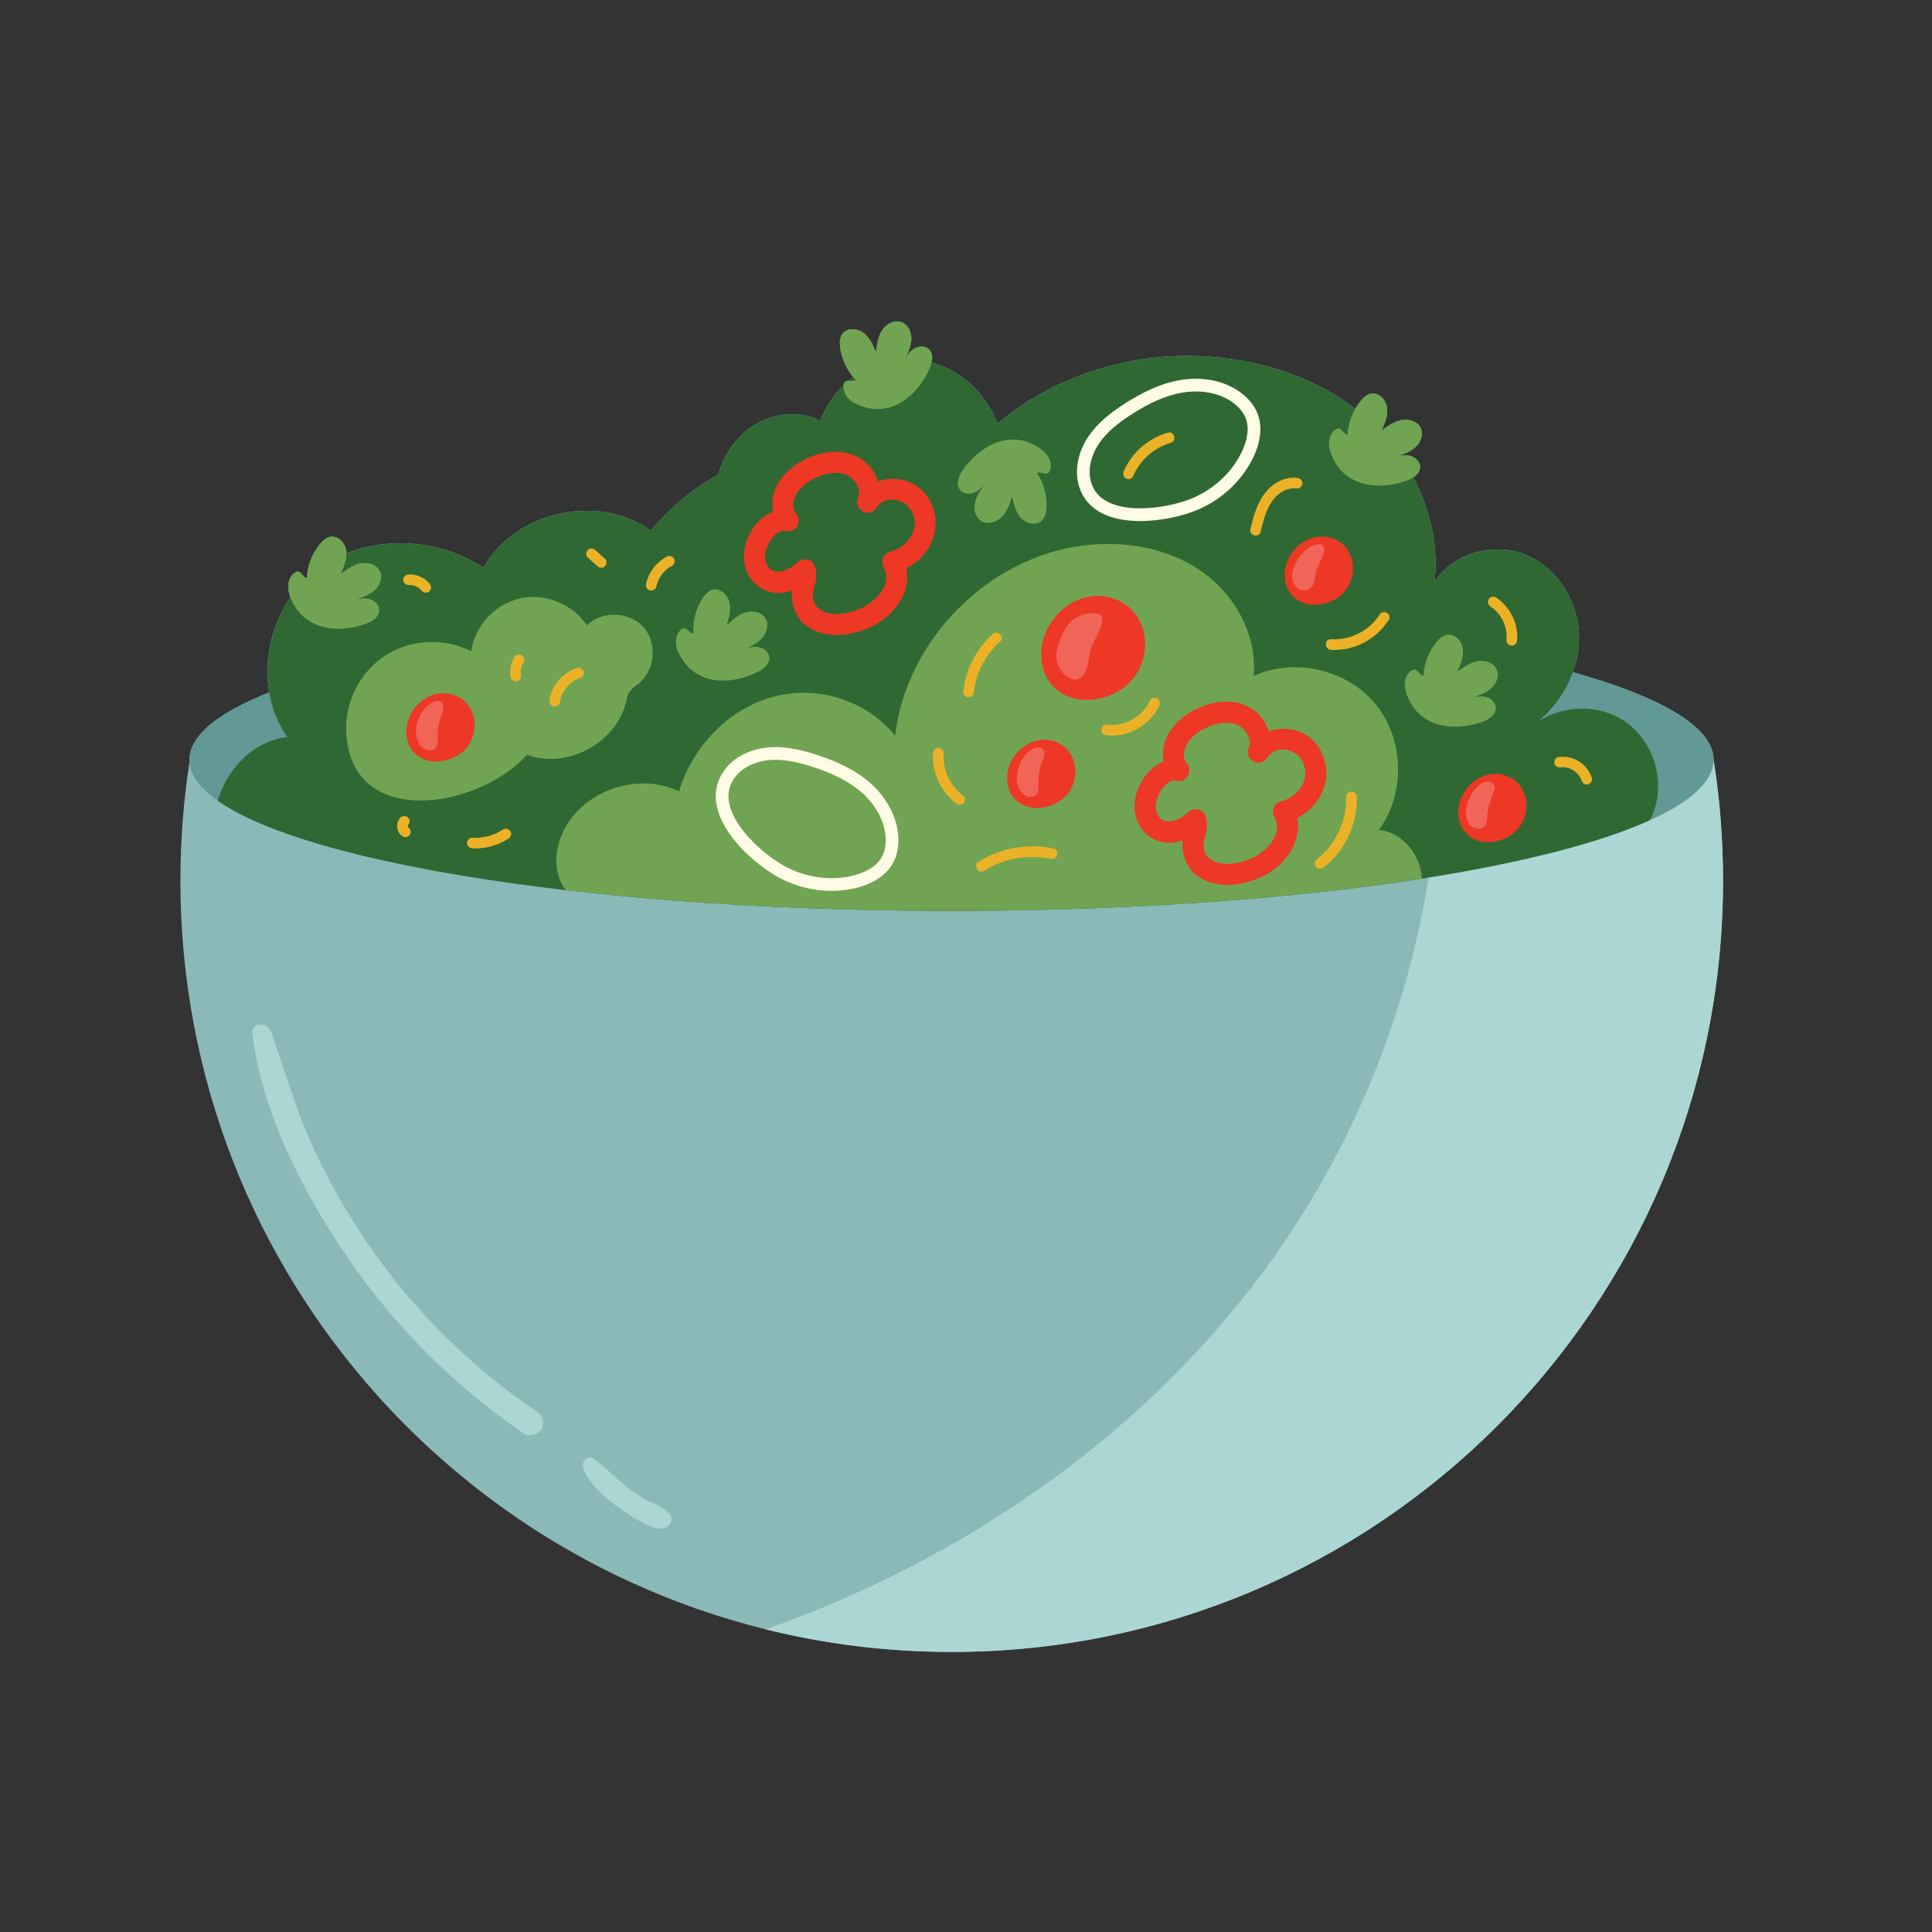 <?xml version="1.0" encoding="utf-8"?>
<!-- Generator: Adobe Illustrator 27.5.0, SVG Export Plug-In . SVG Version: 6.00 Build 0)  -->
<svg version="1.1" id="Capa_1" xmlns="http://www.w3.org/2000/svg" xmlns:xlink="http://www.w3.org/1999/xlink" x="0px" y="0px"
	 viewBox="0 0 2122 2122" style="enable-background:new 0 0 2122 2122;" xml:space="preserve">
<rect x="0" y="0" width="2122" height="2122" fill="#333333" stroke="none"/>
<path style="fill:#8BB9B8;" d="M1882.152,834.522v-0.044c0-3.683-0.606-7.337-1.817-10.972c-0.588-1.788-1.366-3.567-2.237-5.339
	c-0.244-0.496-0.522-0.989-0.788-1.484c-0.725-1.349-1.53-2.693-2.417-4.032c-0.311-0.469-0.608-0.94-0.939-1.409
	c-2.492-3.53-5.545-7.024-9.14-10.479c-0.443-0.425-0.913-0.848-1.372-1.272c-1.484-1.371-3.05-2.735-4.704-4.094
	c-0.487-0.4-0.959-0.801-1.461-1.199c-4.32-3.436-9.179-6.829-14.559-10.177c-0.606-0.378-1.238-0.753-1.858-1.129
	c-2.219-1.347-4.522-2.686-6.909-4.017c-0.65-0.363-1.288-0.727-1.951-1.088c-6.03-3.291-12.572-6.533-19.604-9.723
	c-0.822-0.373-1.667-0.743-2.503-1.114c-2.822-1.255-5.722-2.502-8.697-3.741c-0.897-0.373-1.78-0.747-2.69-1.12
	c-7.544-3.082-15.553-6.109-24.013-9.081c-1.225-0.431-2.479-0.857-3.723-1.286c-3.114-1.072-6.289-2.136-9.52-3.191
	c-1.378-0.451-2.745-0.904-4.144-1.351c-4.107-1.316-8.292-2.619-12.577-3.91c-1.055-0.317-2.134-0.631-3.199-0.947
	c-3.806-1.129-7.68-2.248-11.62-3.357c-0.757-0.213-1.472-0.433-2.235-0.646c4.353-11.946,6.777-24.57,6.799-37.379
	c0.117-38.211-22.682-76.521-57.917-91.288c-35.257-14.763-80.83-2.397-100.904,30.114c4.661-39.773-4.498-79.958-23.241-115.427
	c4.143-2.714,7.371-6.416,7.458-11.204c0.097-5.364-4.163-10.105-9.201-11.951c-4.063-1.485-8.489-1.385-12.787-0.634
	c-0.086-0.124-0.175-0.245-0.261-0.368c6.201-2.163,12.37-4.634,17.217-9.01c5.578-5.033,8.984-13.271,6.168-20.238
	c-3.152-7.8-12.958-11.118-21.235-9.608c-8.277,1.506-15.366,6.641-22.136,11.635c3.51-7.971,7.099-16.448,6-25.087
	c-1.101-8.643-8.87-17.067-17.442-15.512c-4.599,0.833-8.295,4.229-11.301,7.81c-2.341,2.792-4.407,5.804-6.218,8.964
	c-52.113-39.837-119.076-58.178-184.812-58.197c-74.846-0.048-151.788,26.383-207.934,74.426c-0.006,0.005-0.011,0.011-0.017,0.016
	c-8.992-22.055-24.008-41.796-44.032-54.594c-8.795-5.621-18.486-9.745-28.574-12.392c1.265-5.377,1.085-10.966-2.706-14.673
	c-3.837-3.746-10.209-3.897-15.006-1.5c-4.799,2.402-8.246,6.86-10.894,11.522c3.123-6.836,6.305-13.91,6.468-21.422
	c0.163-7.513-3.496-15.64-10.497-18.373c-7.839-3.055-16.977,1.802-21.559,8.862c-4.582,7.055-5.708,15.737-6.716,24.088
	c-3.396-8.024-7.099-16.448-14.141-21.574c-7.043-5.13-18.502-5.252-23.25,2.051c-2.548,3.917-2.614,8.935-2.068,13.579
	c1.433,12.226,6.639,23.952,14.637,33.301c-1.753,1.282-3.459,2.624-5.129,4.013c-1.638,0.002-3.159,0.245-4.266,1.385
	c-0.882,0.906-1.245,2.197-1.41,3.454c-0.011,0.083-0.004,0.166-0.014,0.25c-11.329,10.918-20.227,24.36-25.474,39.2
	c-27.228-14.704-63.189-6.957-85.717,14.256c-12.804,12.057-21.554,27.669-26.562,44.577c-0.002,0.001-0.004,0.001-0.006,0.003
	c-28.107,15.532-53.281,36.886-73.939,61.525c-57.379-41.778-149.53-21.33-183.856,40.779
	c-43.715-29.117-102.272-35.105-150.506-15.899c-0.019-0.887-0.053-1.774-0.167-2.664c-1.099-8.638-8.87-17.062-17.44-15.508
	c-4.601,0.833-8.297,4.229-11.301,7.81c-8.767,10.451-13.958,23.844-14.524,37.476c-4.2-0.497-5.81-7.055-10.036-7.118
	c-1.267-0.015-2.458,0.604-3.486,1.349c-4.704,3.391-6.987,9.432-6.974,15.23c0.009,4.036,1.024,7.971,2.466,11.759
	c-20.68,30.122-29.365,68.701-23.307,104.32c-2.885,1.146-5.689,2.301-8.442,3.462c-0.097,0.042-0.192,0.082-0.289,0.123
	c-2.575,1.087-5.086,2.182-7.545,3.281c-0.244,0.109-0.489,0.218-0.732,0.327c-7.639,3.437-14.701,6.936-21.174,10.49
	c-0.449,0.247-0.886,0.495-1.33,0.742c-1.619,0.903-3.199,1.81-4.742,2.72c-0.53,0.313-1.06,0.625-1.581,0.939
	c-1.514,0.911-2.983,1.827-4.419,2.745c-0.407,0.26-0.829,0.519-1.229,0.78c-1.802,1.173-3.547,2.349-5.22,3.533
	c-0.202,0.143-0.387,0.286-0.586,0.43c-1.422,1.016-2.796,2.037-4.123,3.061c-0.513,0.396-1.002,0.794-1.501,1.191
	c-0.99,0.788-1.955,1.579-2.888,2.373c-0.515,0.438-1.025,0.876-1.522,1.316c-0.906,0.8-1.774,1.603-2.621,2.407
	c-0.423,0.401-0.86,0.801-1.268,1.203c-1.188,1.171-2.329,2.346-3.392,3.527c-0.19,0.211-0.353,0.423-0.539,0.634
	c-0.875,0.993-1.712,1.991-2.497,2.99c-0.344,0.438-0.66,0.878-0.987,1.317c-0.59,0.793-1.158,1.589-1.692,2.385
	c-0.31,0.463-0.612,0.927-0.903,1.392c-0.514,0.821-0.991,1.645-1.444,2.47c-0.227,0.412-0.468,0.824-0.679,1.237
	c-0.628,1.228-1.208,2.459-1.7,3.695c-1.747,4.38-2.631,8.78-2.631,13.252c0,0.765,0.022,1.535,0.093,2.304
	c-6.59,42.499-9.99,86.046-9.99,130.411c0,217.389,81.856,415.639,216.435,565.612c77.082,85.861,171.42,155.907,277.588,204.652
	c47.437,21.793,97.228,39.333,148.901,52.117c65.415,16.205,133.812,24.799,204.233,24.799
	c467.897,0,847.183-379.283,847.183-847.18C1892.491,922.059,1888.951,877.747,1882.152,834.522z"/>
<path style="fill:#629895;" d="M1880.335,823.506c-0.588-1.788-1.366-3.567-2.237-5.339c-0.244-0.496-0.522-0.989-0.788-1.484
	c-0.725-1.349-1.53-2.693-2.417-4.032c-0.311-0.469-0.608-0.94-0.939-1.409c-2.492-3.53-5.545-7.024-9.14-10.479
	c-0.443-0.425-0.913-0.848-1.372-1.272c-1.484-1.371-3.05-2.735-4.704-4.094c-0.487-0.4-0.959-0.801-1.461-1.199
	c-4.32-3.436-9.179-6.829-14.559-10.177c-0.606-0.378-1.238-0.753-1.858-1.129c-2.219-1.347-4.522-2.686-6.909-4.017
	c-0.65-0.363-1.288-0.727-1.951-1.088c-6.03-3.291-12.572-6.533-19.604-9.723c-0.822-0.373-1.667-0.743-2.503-1.114
	c-2.822-1.255-5.722-2.502-8.697-3.741c-0.897-0.373-1.78-0.747-2.69-1.12c-7.544-3.082-15.553-6.109-24.013-9.081
	c-1.225-0.431-2.479-0.857-3.723-1.286c-3.114-1.072-6.289-2.136-9.52-3.191c-1.378-0.451-2.745-0.904-4.144-1.351
	c-4.107-1.316-8.292-2.619-12.577-3.91c-1.055-0.317-2.134-0.631-3.199-0.947c-3.806-1.129-7.68-2.248-11.62-3.357
	c-0.757-0.213-1.472-0.433-2.235-0.646c4.353-11.946,6.777-24.57,6.799-37.379c0.117-38.211-22.682-76.521-57.917-91.288
	c-35.257-14.763-80.83-2.397-100.904,30.114c4.661-39.773-4.498-79.958-23.241-115.427c4.143-2.714,7.371-6.416,7.458-11.204
	c0.097-5.364-4.163-10.105-9.201-11.951c-4.063-1.485-8.489-1.385-12.787-0.634c-0.086-0.124-0.175-0.245-0.261-0.368
	c6.201-2.163,12.37-4.634,17.217-9.01c5.578-5.033,8.984-13.271,6.168-20.238c-3.152-7.8-12.958-11.118-21.235-9.608
	c-8.277,1.506-15.366,6.641-22.136,11.635c3.51-7.971,7.099-16.448,6-25.087c-1.101-8.643-8.87-17.067-17.442-15.512
	c-4.599,0.833-8.295,4.229-11.301,7.81c-2.341,2.792-4.407,5.804-6.218,8.964c-52.113-39.837-119.076-58.178-184.812-58.197
	c-74.846-0.048-151.788,26.383-207.934,74.426c-0.006,0.005-0.011,0.011-0.017,0.016c-8.992-22.055-24.008-41.796-44.032-54.594
	c-8.795-5.621-18.486-9.745-28.574-12.392c1.265-5.377,1.085-10.966-2.706-14.673c-3.837-3.746-10.209-3.897-15.006-1.5
	c-4.799,2.402-8.246,6.86-10.894,11.522c3.123-6.836,6.305-13.91,6.468-21.422c0.163-7.513-3.496-15.64-10.497-18.373
	c-7.839-3.055-16.977,1.802-21.559,8.862c-4.582,7.055-5.708,15.737-6.716,24.088c-3.396-8.024-7.099-16.448-14.141-21.574
	c-7.043-5.13-18.502-5.252-23.25,2.051c-2.548,3.917-2.614,8.935-2.068,13.579c1.433,12.226,6.639,23.952,14.637,33.301
	c-1.753,1.282-3.459,2.624-5.129,4.013c-1.638,0.002-3.159,0.245-4.266,1.385c-0.882,0.906-1.245,2.197-1.41,3.454
	c-0.011,0.083-0.004,0.166-0.014,0.25c-11.329,10.918-20.227,24.36-25.474,39.2c-27.228-14.704-63.189-6.957-85.717,14.256
	c-12.804,12.057-21.554,27.669-26.562,44.577c-0.002,0.001-0.004,0.001-0.006,0.003c-28.107,15.532-53.281,36.886-73.939,61.525
	c-57.379-41.778-149.53-21.33-183.856,40.779c-43.715-29.117-102.272-35.105-150.506-15.899c-0.019-0.887-0.053-1.774-0.167-2.664
	c-1.099-8.638-8.87-17.062-17.44-15.508c-4.601,0.833-8.297,4.229-11.301,7.81c-8.767,10.451-13.958,23.844-14.524,37.476
	c-4.2-0.497-5.81-7.055-10.036-7.118c-1.267-0.015-2.458,0.604-3.486,1.349c-4.704,3.391-6.987,9.432-6.974,15.23
	c0.009,4.036,1.024,7.971,2.466,11.759c-20.68,30.122-29.365,68.701-23.307,104.32c-2.885,1.146-5.689,2.301-8.442,3.462
	c-0.097,0.042-0.192,0.082-0.289,0.123c-2.575,1.087-5.086,2.182-7.545,3.281c-0.244,0.109-0.489,0.218-0.732,0.327
	c-7.639,3.437-14.701,6.936-21.174,10.49c-0.449,0.247-0.886,0.495-1.33,0.742c-1.619,0.903-3.199,1.81-4.742,2.72
	c-0.53,0.313-1.06,0.625-1.581,0.939c-1.514,0.911-2.983,1.827-4.419,2.745c-0.407,0.26-0.829,0.519-1.229,0.78
	c-1.802,1.173-3.547,2.349-5.22,3.533c-0.202,0.143-0.387,0.286-0.586,0.43c-1.422,1.016-2.796,2.037-4.123,3.061
	c-0.513,0.396-1.002,0.794-1.501,1.191c-0.99,0.788-1.955,1.579-2.888,2.373c-0.515,0.438-1.025,0.876-1.522,1.316
	c-0.906,0.8-1.774,1.603-2.621,2.407c-0.423,0.401-0.86,0.801-1.268,1.203c-1.188,1.171-2.329,2.346-3.392,3.527
	c-0.19,0.211-0.353,0.423-0.539,0.634c-0.875,0.993-1.712,1.991-2.497,2.99c-0.344,0.438-0.66,0.878-0.987,1.317
	c-0.59,0.793-1.158,1.589-1.692,2.385c-0.31,0.463-0.612,0.927-0.903,1.392c-0.514,0.821-0.991,1.645-1.444,2.47
	c-0.227,0.412-0.468,0.824-0.679,1.237c-0.628,1.228-1.208,2.459-1.7,3.695c-1.747,4.38-2.631,8.78-2.631,13.252
	c0,0.765,0.022,1.535,0.093,2.304c1.025,14.762,11.761,29.086,31.042,42.66c1.71,1.207,3.502,2.407,5.345,3.603
	c0.604,0.392,1.24,0.782,1.859,1.172c1.274,0.806,2.566,1.609,3.9,2.409c0.756,0.454,1.532,0.905,2.307,1.357
	c1.276,0.743,2.575,1.483,3.902,2.222c0.822,0.457,1.647,0.914,2.488,1.37c1.401,0.757,2.841,1.513,4.296,2.266
	c0.799,0.414,1.584,0.828,2.399,1.24c1.911,0.965,3.875,1.926,5.874,2.883c0.391,0.187,0.762,0.377,1.156,0.563
	c2.383,1.129,4.838,2.25,7.343,3.366c0.85,0.379,1.733,0.754,2.597,1.132c1.719,0.751,3.451,1.5,5.225,2.244
	c1.039,0.437,2.1,0.871,3.159,1.305c1.679,0.689,3.379,1.376,5.104,2.06c1.104,0.437,2.212,0.874,3.335,1.309
	c1.798,0.697,3.629,1.39,5.474,2.081c1.076,0.402,2.141,0.807,3.233,1.208c2.288,0.84,4.623,1.674,6.981,2.505
	c0.674,0.237,1.326,0.478,2.005,0.715c3.037,1.058,6.137,2.108,9.287,3.151c0.948,0.314,1.926,0.624,2.884,0.937
	c2.273,0.741,4.561,1.481,6.89,2.216c1.213,0.382,2.446,0.761,3.674,1.141c2.144,0.663,4.308,1.324,6.498,1.981
	c1.297,0.389,2.599,0.777,3.911,1.164c2.272,0.669,4.573,1.334,6.893,1.996c1.215,0.347,2.422,0.695,3.65,1.04
	c2.845,0.8,5.733,1.592,8.647,2.381c0.73,0.198,1.444,0.398,2.179,0.595c3.724,0.999,7.504,1.989,11.338,2.969
	c0.689,0.177,1.395,0.35,2.087,0.525c3.134,0.795,6.297,1.586,9.501,2.37c1.167,0.285,2.351,0.568,3.528,0.852
	c2.825,0.682,5.671,1.36,8.549,2.032c1.247,0.291,2.497,0.581,3.754,0.87c2.976,0.685,5.982,1.366,9.013,2.042
	c1.111,0.247,2.214,0.496,3.332,0.742c3.723,0.821,7.485,1.633,11.288,2.438c0.417,0.089,0.825,0.178,1.243,0.266
	c8.784,1.851,17.787,3.661,26.988,5.432c0.783,0.15,1.576,0.299,2.362,0.449c3.788,0.724,7.608,1.44,11.464,2.149
	c0.97,0.179,1.944,0.356,2.918,0.533c3.844,0.7,7.721,1.393,11.63,2.079c0.846,0.149,1.687,0.298,2.536,0.445
	c4.639,0.807,9.315,1.607,14.044,2.394c0.044,0.007,0.089,0.014,0.133,0.022c10.094,1.68,20.392,3.312,30.883,4.897
	c0.246,0.037,0.493,0.073,0.739,0.11c4.84,0.73,9.724,1.448,14.646,2.157c0.623,0.09,1.248,0.179,1.872,0.268
	c4.775,0.685,9.586,1.359,14.437,2.023c0.449,0.062,0.895,0.123,1.344,0.185c7.389,1.008,14.889,1.986,22.446,2.948
	c2.235,0.284,4.495,0.561,6.744,0.841c5.578,0.695,11.196,1.379,16.862,2.049c1.335,0.157,2.633,0.326,3.973,0.482
	c0.944,0.11,1.921,0.211,2.867,0.32c8.469,0.979,16.998,1.94,25.654,2.862c0.113,0.012,0.228,0.023,0.341,0.036
	c9.375,0.998,18.862,1.961,28.447,2.889c0.716,0.069,1.442,0.135,2.159,0.204c9.097,0.875,18.279,1.72,27.555,2.53
	c1.017,0.089,2.047,0.172,3.066,0.26c9.286,0.801,18.642,1.576,28.1,2.31c0.093,0.008,0.184,0.016,0.277,0.023
	c0.206,0.016,0.419,0.029,0.625,0.045c11.099,0.861,22.323,1.672,33.646,2.441c1.334,0.091,2.677,0.178,4.015,0.267
	c10.471,0.699,21.035,1.357,31.686,1.975c1.636,0.094,3.272,0.189,4.912,0.282c10.702,0.607,21.491,1.17,32.363,1.694
	c1.357,0.064,2.707,0.134,4.066,0.197c11.797,0.556,23.684,1.065,35.669,1.519c0.612,0.023,1.226,0.045,1.839,0.068
	c11.897,0.445,23.887,0.84,35.957,1.184c1.282,0.037,2.569,0.069,3.852,0.105c11.475,0.317,23.024,0.589,34.643,0.813
	c1.438,0.027,2.876,0.055,4.315,0.081c11.796,0.216,23.662,0.383,35.595,0.5c1.057,0.01,2.11,0.023,3.169,0.033
	c12.911,0.117,25.891,0.182,38.948,0.182c11.5,0,22.936-0.054,34.324-0.145c3.777-0.031,7.518-0.086,11.282-0.126
	c7.592-0.081,15.177-0.168,22.714-0.289c4.463-0.071,8.894-0.163,13.336-0.249c6.79-0.131,13.568-0.268,20.309-0.43
	c4.662-0.113,9.301-0.237,13.938-0.365c6.521-0.179,13.018-0.371,19.49-0.58c4.649-0.15,9.287-0.304,13.91-0.469
	c6.416-0.229,12.794-0.478,19.159-0.736c4.566-0.185,9.137-0.366,13.675-0.566c6.534-0.287,13.014-0.602,19.49-0.92
	c4.236-0.207,8.495-0.403,12.706-0.624c7.633-0.4,15.192-0.835,22.738-1.275c2.953-0.173,5.944-0.328,8.882-0.506
	c10.213-0.622,20.335-1.284,30.378-1.98c3.858-0.267,7.651-0.561,11.483-0.839c6.365-0.462,12.728-0.924,19.019-1.417
	c4.347-0.34,8.639-0.701,12.951-1.054c5.704-0.469,11.401-0.939,17.042-1.431c4.404-0.385,8.768-0.783,13.133-1.181
	c5.5-0.503,10.975-1.015,16.41-1.54c4.301-0.416,8.582-0.838,12.841-1.268c5.472-0.552,10.897-1.12,16.298-1.695
	c4.056-0.432,8.113-0.863,12.128-1.307c5.737-0.636,11.403-1.292,17.056-1.954c3.553-0.416,7.134-0.823,10.654-1.249
	c6.839-0.827,13.581-1.683,20.289-2.548c2.227-0.287,4.499-0.562,6.712-0.853c9.007-1.186,17.895-2.405,26.652-3.657
	c1.308-0.187,2.573-0.384,3.876-0.573c7.43-1.076,14.788-2.169,22.03-3.292c0.555-0.086,1.134-0.166,1.687-0.253
	c2.503-0.39,4.935-0.795,7.414-1.19c1.321-0.21,2.635-0.422,3.95-0.634c2.717-0.438,5.478-0.867,8.167-1.312
	c6.963-1.152,13.826-2.326,20.594-3.523c2.21-0.39,4.355-0.795,6.543-1.19c4.704-0.849,9.392-1.7,13.997-2.57
	c2.689-0.508,5.323-1.027,7.978-1.542c3.999-0.776,7.98-1.555,11.901-2.346c2.779-0.562,5.523-1.129,8.262-1.698
	c3.725-0.773,7.415-1.554,11.065-2.341c2.714-0.586,5.417-1.173,8.088-1.768c3.602-0.799,7.144-1.609,10.669-2.424
	c2.578-0.595,5.171-1.187,7.707-1.79c3.661-0.87,7.238-1.755,10.811-2.639c2.26-0.56,4.565-1.113,6.789-1.678
	c5.517-1.404,10.935-2.823,16.227-4.262c1.95-0.531,3.811-1.074,5.731-1.61c3.46-0.965,6.921-1.929,10.28-2.909
	c2.341-0.684,4.603-1.378,6.893-2.069c2.839-0.855,5.673-1.711,8.434-2.578c2.308-0.724,4.563-1.456,6.817-2.188
	c2.637-0.856,5.245-1.716,7.806-2.583c2.175-0.736,4.325-1.475,6.445-2.22c2.576-0.904,5.093-1.815,7.587-2.728
	c1.948-0.715,3.904-1.428,5.8-2.148c2.701-1.026,5.306-2.063,7.901-3.1c1.553-0.621,3.147-1.238,4.661-1.863
	c4.041-1.669,7.969-3.351,11.732-5.049c45.133-20.4,70.19-42.919,70.214-66.602v-0.044
	C1882.152,830.794,1881.546,827.14,1880.335,823.506z"/>
<path style="fill:#2F6833;" d="M295.726,760.466c2.933,17.516,9.454,34.305,19.886,49.048
	c-36.631,4.097-66.205,34.392-76.429,69.929c1.71,1.207,3.502,2.407,5.345,3.603c0.604,0.392,1.24,0.782,1.859,1.172
	c1.274,0.806,2.566,1.609,3.9,2.409c0.756,0.454,1.532,0.905,2.307,1.357c1.276,0.743,2.575,1.483,3.902,2.222
	c0.822,0.457,1.647,0.914,2.488,1.37c1.401,0.757,2.841,1.513,4.296,2.266c0.799,0.414,1.584,0.828,2.399,1.24
	c1.911,0.965,3.875,1.926,5.874,2.883c0.391,0.187,0.762,0.377,1.156,0.563c2.383,1.129,4.838,2.25,7.343,3.366
	c0.85,0.379,1.733,0.754,2.597,1.132c1.719,0.751,3.451,1.5,5.225,2.244c1.039,0.437,2.1,0.871,3.159,1.305
	c1.679,0.689,3.379,1.376,5.104,2.06c1.104,0.437,2.212,0.874,3.335,1.309c1.798,0.697,3.629,1.39,5.474,2.081
	c1.076,0.402,2.141,0.807,3.233,1.208c2.288,0.84,4.623,1.674,6.981,2.505c0.674,0.237,1.326,0.478,2.005,0.715
	c3.037,1.058,6.137,2.108,9.287,3.151c0.948,0.314,1.926,0.624,2.884,0.937c2.273,0.741,4.561,1.481,6.89,2.216
	c1.213,0.382,2.446,0.761,3.674,1.141c2.144,0.663,4.308,1.324,6.498,1.981c1.297,0.389,2.599,0.777,3.911,1.164
	c2.272,0.669,4.573,1.334,6.893,1.996c1.215,0.347,2.422,0.695,3.65,1.04c2.845,0.8,5.733,1.592,8.647,2.381
	c0.73,0.198,1.444,0.398,2.179,0.595c3.724,0.999,7.504,1.989,11.338,2.969c0.689,0.177,1.395,0.35,2.087,0.525
	c3.134,0.795,6.297,1.586,9.501,2.37c1.167,0.285,2.351,0.568,3.528,0.852c2.825,0.682,5.671,1.36,8.549,2.032
	c1.247,0.291,2.497,0.581,3.754,0.87c2.976,0.685,5.982,1.366,9.013,2.042c1.111,0.247,2.214,0.496,3.332,0.742
	c3.723,0.821,7.485,1.633,11.288,2.438c0.417,0.089,0.825,0.178,1.243,0.266c8.784,1.851,17.787,3.661,26.988,5.432
	c0.783,0.15,1.576,0.299,2.362,0.449c3.788,0.724,7.608,1.44,11.464,2.149c0.97,0.179,1.944,0.356,2.918,0.533
	c3.844,0.7,7.721,1.393,11.63,2.079c0.846,0.149,1.687,0.298,2.536,0.445c4.639,0.807,9.315,1.607,14.044,2.394
	c0.044,0.007,0.089,0.014,0.133,0.022c10.094,1.68,20.392,3.312,30.883,4.897c0.246,0.037,0.493,0.073,0.739,0.11
	c4.84,0.73,9.724,1.448,14.646,2.157c0.623,0.09,1.248,0.179,1.872,0.268c4.775,0.685,9.586,1.359,14.437,2.023
	c0.449,0.062,0.895,0.123,1.344,0.185c7.389,1.008,14.889,1.986,22.446,2.948c2.235,0.284,4.495,0.561,6.744,0.841
	c5.578,0.695,11.196,1.379,16.862,2.049c1.335,0.157,2.633,0.326,3.973,0.482c0.944,0.11,1.921,0.211,2.867,0.32
	c8.469,0.979,16.998,1.94,25.654,2.862c0.113,0.012,0.228,0.023,0.341,0.036c9.375,0.998,18.862,1.961,28.447,2.889
	c0.716,0.069,1.442,0.135,2.159,0.204c9.097,0.875,18.279,1.72,27.555,2.53c1.017,0.089,2.047,0.172,3.066,0.26
	c9.286,0.801,18.642,1.576,28.1,2.31c0.093,0.008,0.184,0.016,0.277,0.023c0.206,0.016,0.419,0.029,0.625,0.045
	c11.099,0.861,22.323,1.672,33.646,2.441c1.334,0.091,2.677,0.178,4.015,0.267c10.471,0.699,21.035,1.357,31.686,1.975
	c1.636,0.094,3.272,0.189,4.912,0.282c10.702,0.607,21.491,1.17,32.363,1.694c1.357,0.064,2.707,0.134,4.066,0.197
	c11.797,0.556,23.684,1.065,35.669,1.519c0.612,0.023,1.226,0.045,1.839,0.068c11.897,0.445,23.887,0.84,35.957,1.184
	c1.282,0.037,2.569,0.069,3.852,0.105c11.475,0.317,23.024,0.589,34.643,0.813c1.438,0.027,2.876,0.055,4.315,0.081
	c11.796,0.216,23.662,0.383,35.595,0.5c1.057,0.01,2.11,0.023,3.169,0.033c12.911,0.117,25.891,0.182,38.948,0.182
	c11.5,0,22.936-0.054,34.324-0.145c3.777-0.031,7.518-0.086,11.282-0.126c7.592-0.081,15.177-0.168,22.714-0.289
	c4.463-0.071,8.894-0.163,13.336-0.249c6.79-0.131,13.568-0.268,20.309-0.43c4.662-0.113,9.301-0.237,13.938-0.365
	c6.521-0.179,13.018-0.371,19.49-0.58c4.649-0.15,9.287-0.304,13.91-0.469c6.416-0.229,12.794-0.478,19.159-0.736
	c4.566-0.185,9.137-0.366,13.675-0.566c6.534-0.287,13.014-0.602,19.49-0.92c4.236-0.207,8.495-0.403,12.706-0.624
	c7.633-0.4,15.192-0.835,22.738-1.275c2.953-0.173,5.944-0.328,8.882-0.506c10.213-0.622,20.335-1.284,30.378-1.98
	c3.858-0.267,7.651-0.561,11.483-0.839c6.365-0.462,12.728-0.924,19.019-1.417c4.347-0.34,8.639-0.701,12.951-1.054
	c5.704-0.469,11.401-0.939,17.042-1.431c4.404-0.385,8.768-0.783,13.133-1.181c5.5-0.503,10.975-1.015,16.41-1.54
	c4.301-0.416,8.582-0.838,12.841-1.268c5.472-0.552,10.897-1.12,16.298-1.695c4.056-0.432,8.113-0.863,12.128-1.307
	c5.737-0.636,11.403-1.292,17.056-1.954c3.553-0.416,7.134-0.823,10.654-1.249c6.839-0.827,13.581-1.683,20.289-2.548
	c2.227-0.287,4.499-0.562,6.712-0.853c9.007-1.186,17.895-2.405,26.652-3.657c1.308-0.187,2.573-0.384,3.876-0.573
	c7.43-1.076,14.788-2.169,22.03-3.292c0.555-0.086,1.134-0.166,1.687-0.253c2.503-0.39,4.935-0.795,7.414-1.19
	c1.321-0.21,2.635-0.422,3.95-0.634c2.717-0.438,5.478-0.867,8.167-1.312c6.963-1.152,13.826-2.326,20.594-3.523
	c2.21-0.39,4.355-0.795,6.543-1.19c4.704-0.849,9.392-1.7,13.997-2.57c2.689-0.508,5.323-1.027,7.978-1.542
	c3.999-0.776,7.98-1.555,11.901-2.346c2.779-0.562,5.523-1.129,8.262-1.698c3.725-0.773,7.415-1.554,11.065-2.341
	c2.714-0.586,5.417-1.173,8.088-1.768c3.602-0.799,7.144-1.609,10.669-2.424c2.578-0.595,5.171-1.187,7.707-1.79
	c3.661-0.87,7.238-1.755,10.811-2.639c2.26-0.56,4.565-1.113,6.789-1.678c5.517-1.404,10.935-2.823,16.227-4.262
	c1.95-0.531,3.811-1.074,5.731-1.61c3.46-0.965,6.921-1.929,10.28-2.909c2.341-0.684,4.603-1.378,6.893-2.069
	c2.839-0.855,5.673-1.711,8.434-2.578c2.308-0.724,4.563-1.456,6.817-2.188c2.637-0.856,5.245-1.716,7.806-2.583
	c2.175-0.736,4.325-1.475,6.445-2.22c2.576-0.904,5.093-1.815,7.587-2.728c1.948-0.715,3.904-1.428,5.8-2.148
	c2.701-1.026,5.306-2.063,7.901-3.1c1.553-0.621,3.147-1.238,4.661-1.863c4.041-1.669,7.969-3.351,11.732-5.049
	c1.956-3.771,3.656-7.684,5.055-11.757c11.922-34.772-2.144-76.687-32.604-97.228c-28.246-19.074-68.209-18.163-96.014,1.208
	c17.559-14.504,31.394-33.739,39.101-55.026c4.353-11.946,6.777-24.57,6.799-37.379c0.117-38.211-22.682-76.521-57.917-91.288
	c-35.257-14.763-80.83-2.397-100.904,30.114c4.661-39.773-4.498-79.958-23.241-115.427c4.143-2.714,7.371-6.416,7.458-11.204
	c0.097-5.364-4.163-10.105-9.201-11.951c-4.063-1.485-8.489-1.385-12.787-0.634c-0.086-0.124-0.175-0.245-0.261-0.368
	c6.201-2.163,12.37-4.634,17.217-9.01c5.578-5.033,8.984-13.271,6.168-20.238c-3.152-7.8-12.958-11.118-21.235-9.608
	c-8.277,1.506-15.366,6.641-22.136,11.635c3.51-7.971,7.099-16.448,6-25.087c-1.101-8.643-8.87-17.067-17.442-15.512
	c-4.599,0.833-8.295,4.229-11.301,7.81c-2.341,2.792-4.407,5.804-6.218,8.964c-52.113-39.837-119.076-58.178-184.812-58.197
	c-74.846-0.048-151.788,26.383-207.934,74.426c-0.006,0.005-0.011,0.011-0.017,0.016c-8.992-22.055-24.008-41.796-44.032-54.594
	c-8.795-5.621-18.486-9.745-28.574-12.392c1.265-5.377,1.085-10.966-2.706-14.673c-3.837-3.746-10.209-3.897-15.006-1.5
	c-4.799,2.402-8.246,6.86-10.894,11.522c3.123-6.836,6.305-13.91,6.468-21.422c0.163-7.513-3.496-15.64-10.497-18.373
	c-7.839-3.055-16.977,1.802-21.559,8.862c-4.582,7.055-5.708,15.737-6.716,24.088c-3.396-8.024-7.099-16.448-14.141-21.574
	c-7.043-5.13-18.502-5.252-23.25,2.051c-2.548,3.917-2.614,8.935-2.068,13.579c1.433,12.226,6.639,23.952,14.637,33.301
	c-1.753,1.282-3.459,2.624-5.129,4.013c-1.638,0.002-3.159,0.245-4.266,1.385c-0.882,0.906-1.245,2.197-1.41,3.454
	c-0.011,0.083-0.004,0.166-0.014,0.25c-11.329,10.918-20.227,24.36-25.474,39.2c-27.228-14.704-63.189-6.957-85.717,14.256
	c-12.804,12.057-21.554,27.669-26.562,44.577c-0.002,0.001-0.004,0.001-0.006,0.003c-28.107,15.532-53.281,36.886-73.939,61.525
	c-57.379-41.778-149.53-21.33-183.856,40.779c-43.715-29.117-102.272-35.105-150.506-15.899c-0.019-0.887-0.053-1.774-0.167-2.664
	c-1.099-8.638-8.87-17.062-17.44-15.508c-4.601,0.833-8.297,4.229-11.301,7.81c-8.767,10.451-13.958,23.844-14.524,37.476
	c-4.2-0.497-5.81-7.055-10.036-7.118c-1.267-0.015-2.458,0.604-3.486,1.349c-4.704,3.391-6.987,9.432-6.974,15.23
	c0.009,4.036,1.024,7.971,2.466,11.759c-20.68,30.122-29.365,68.701-23.307,104.32"/>
<path style="fill:#ACD6D3;" d="M1811.938,901.123c-3.764,1.699-7.692,3.38-11.732,5.049c-1.513,0.625-3.109,1.242-4.661,1.863
	c-2.595,1.038-5.201,2.074-7.901,3.1c-1.896,0.72-3.853,1.433-5.8,2.148c-2.494,0.914-5.01,1.825-7.587,2.728
	c-2.12,0.744-4.27,1.483-6.445,2.22c-2.561,0.867-5.17,1.727-7.806,2.583c-2.254,0.732-4.508,1.464-6.817,2.188
	c-2.761,0.867-5.595,1.723-8.434,2.578c-2.291,0.691-4.552,1.385-6.893,2.069c-3.359,0.979-6.819,1.944-10.28,2.909
	c-1.92,0.535-3.78,1.079-5.731,1.61c-5.292,1.439-10.709,2.858-16.227,4.262c-2.225,0.566-4.529,1.118-6.789,1.678
	c-3.573,0.885-7.15,1.769-10.811,2.639c-2.536,0.603-5.129,1.195-7.707,1.79c-3.524,0.814-7.067,1.624-10.669,2.424
	c-2.672,0.594-5.374,1.182-8.088,1.768c-3.65,0.787-7.34,1.568-11.065,2.341c-2.74,0.569-5.482,1.137-8.262,1.698
	c-3.92,0.791-7.902,1.57-11.901,2.346c-2.655,0.515-5.289,1.034-7.978,1.542c-4.604,0.87-9.293,1.721-13.997,2.57
	c-2.188,0.395-4.333,0.8-6.543,1.19c-6.768,1.196-13.631,2.37-20.594,3.523c-2.689,0.445-5.45,0.873-8.167,1.312
	c-1.315,0.212-2.629,0.424-3.95,0.634c-12.928,81.401-36.24,161.183-68.846,236.815c-30.112,69.818-68.188,136.21-113.576,197.198
	c-135.859,182.485-330.475,315.62-545.607,391.678c65.415,16.205,133.812,24.799,204.233,24.799
	c467.897,0,847.183-379.283,847.183-847.18c0-45.135-3.54-89.447-10.339-132.672
	C1882.128,858.205,1857.071,880.724,1811.938,901.123z"/>
<path style="fill:#ACD6D3;" d="M589.397,1550.155c-72.687-48.93-135.659-111.445-185.154-183.78
	c-23.179-33.876-43.5-69.769-60.745-107.016c-19.14-41.34-30.558-84.512-46.144-127.031c-3.659-9.983-21.605-9.598-20.156,2.729
	c10.275,87.362,56.721,176.643,105.915,248.116c51.724,75.152,116.896,139.698,192.043,191.347c4.217,2.894,9.971,2.236,14.241,0
	c5.963-3.123,6.453-5.501,6.987-12.18C596.788,1557.264,593.333,1552.805,589.397,1550.155z"/>
<path style="fill:#ACD6D3;" d="M709.255,1647.227c-22.122-11.966-37.476-30.422-57.272-45.155c-7.486-5.574-13.99,4.77-11.252,11.25
	c8.716,20.624,29.471,36.531,47.722,48.546c8.502,5.593,37.866,26.373,47.393,12.034
	C744.799,1660.43,717.011,1651.422,709.255,1647.227z"/>
<path style="fill:#71A452;" d="M1561.179,959.695c-3.355-23.873-22.636-45.924-46.646-48.161
	c29.272-39.844,27.805-99.44-3.401-137.769c-31.206-38.358-89.238-51.912-134.207-31.347c4.098-44.78-20.609-89.471-57.52-115.157
	c-36.911-25.662-84.231-33.695-128.853-28.224c-105.072,12.852-195.384,103.907-207.376,209.076
	c-31.369-39.518-87.096-56.214-135.627-42.382c-48.509,13.856-87.282,55.142-101.791,103.464
	c-43.756-21.33-102.792-2.071-125.52,40.989c-8.641,16.322-12.272,36.049-6.241,53.515c1.747,5.029,4.239,9.686,7.335,13.925
	c9.391,1.096,18.9,2.157,28.521,3.182c0.113,0.012,0.228,0.023,0.341,0.036c9.375,0.998,18.862,1.961,28.447,2.889
	c0.716,0.069,1.442,0.135,2.159,0.204c9.097,0.875,18.279,1.72,27.555,2.53c1.017,0.089,2.047,0.172,3.066,0.26
	c9.286,0.801,18.642,1.576,28.1,2.31c0.093,0.008,0.184,0.016,0.277,0.023c0.206,0.016,0.419,0.029,0.625,0.045
	c11.099,0.861,22.323,1.672,33.646,2.441c1.334,0.091,2.677,0.178,4.015,0.267c10.471,0.699,21.035,1.357,31.686,1.975
	c1.636,0.094,3.272,0.189,4.912,0.282c10.702,0.607,21.491,1.17,32.363,1.694c1.357,0.064,2.707,0.134,4.066,0.197
	c11.797,0.556,23.684,1.065,35.669,1.519c0.612,0.023,1.226,0.045,1.839,0.068c11.897,0.445,23.887,0.84,35.957,1.184
	c1.282,0.037,2.569,0.069,3.852,0.105c11.475,0.317,23.024,0.589,34.643,0.813c1.438,0.027,2.876,0.055,4.315,0.081
	c11.796,0.216,23.662,0.383,35.595,0.5c1.057,0.01,2.11,0.023,3.169,0.033c12.911,0.117,25.891,0.182,38.948,0.182
	c11.5,0,22.936-0.054,34.324-0.145c3.777-0.031,7.518-0.086,11.282-0.126c7.592-0.081,15.177-0.168,22.714-0.289
	c4.463-0.071,8.894-0.163,13.336-0.249c6.79-0.131,13.568-0.268,20.309-0.43c4.662-0.113,9.301-0.237,13.938-0.365
	c6.521-0.179,13.018-0.371,19.49-0.58c4.649-0.15,9.287-0.304,13.91-0.469c6.416-0.229,12.794-0.478,19.159-0.736
	c4.566-0.185,9.137-0.366,13.675-0.566c6.534-0.287,13.014-0.602,19.49-0.92c4.236-0.207,8.495-0.403,12.706-0.624
	c7.633-0.4,15.192-0.835,22.738-1.275c2.953-0.173,5.944-0.328,8.882-0.506c10.213-0.622,20.335-1.284,30.378-1.98
	c3.858-0.267,7.651-0.561,11.483-0.839c6.365-0.462,12.728-0.924,19.019-1.417c4.347-0.34,8.639-0.701,12.951-1.054
	c5.704-0.469,11.401-0.939,17.042-1.431c4.404-0.385,8.768-0.783,13.133-1.181c5.5-0.503,10.975-1.015,16.41-1.54
	c4.301-0.416,8.582-0.838,12.841-1.268c5.472-0.552,10.897-1.12,16.298-1.695c4.056-0.432,8.113-0.863,12.128-1.307
	c5.737-0.636,11.403-1.292,17.056-1.954c3.553-0.416,7.134-0.823,10.654-1.249c6.839-0.827,13.581-1.683,20.289-2.548
	c2.227-0.287,4.499-0.562,6.712-0.853c9.007-1.186,17.895-2.405,26.652-3.657c1.308-0.187,2.573-0.384,3.876-0.573
	c7.43-1.076,14.788-2.169,22.03-3.292c0.555-0.086,1.134-0.166,1.687-0.253C1561.598,963.282,1561.434,961.489,1561.179,959.695z"/>
<path style="fill:#71A452;" d="M706.442,688.485c-15.488-17.048-45.449-17.847-61.827-1.652
	c-15.457-23.386-45.98-35.702-73.342-29.603c-27.359,6.105-49.752,30.231-53.803,57.973c-29.101-14.913-66.041-13.193-93.63,4.361
	c-27.586,17.549-44.797,50.285-43.62,82.962c3.985,110.494,146.433,85.296,198.528,26.416
	c43.367,16.322,97.81-12.429,108.777-57.452c0.947-3.898,1.651-7.961,3.785-11.352c2.629-4.175,7.065-6.792,10.855-9.949
	C719.857,735.438,721.93,705.537,706.442,688.485z"/>
<path style="fill:#EC3824;" d="M995.49,624.049c26.75-13.112,40.901-45.192,26.25-73.532
	c-11.253-21.768-36.619-29.305-57.288-21.699c-1.98-6.446-5.449-12.544-10.395-17.862c-13.018-13.998-33.025-17.028-51.03-13.135
	c-18.049,3.897-36.2,14.962-46.736,30.265c-7.057,10.252-9.541,22.473-7.198,33.908c-22.565,8.413-37.306,38.895-30.286,61.737
	c4.734,15.401,17.574,26.407,33.795,27.484c5.892,0.391,11.717-0.657,17.26-2.648c-0.236,2.179-0.338,4.37-0.242,6.531
	c0.426,9.566,3.496,17.958,9.112,25.454c0.46,0.748,1.014,1.483,1.697,2.19c0.507,0.607,1.082,1.125,1.706,1.563
	c21.39,20.022,57.381,14.634,80.749,1.049C984.546,672.755,1000.857,648.508,995.49,624.049z M896.897,666.273
	c-4.409-5.271-4.887-13.052-3.048-19.396c2.828-9.753,4.541-17.125,0.181-26.811c-3.153-7.001-13.421-7.167-18.288-2.358
	c-9.369,9.257-28.718,17.154-34.477-0.166c-2.643-7.947,0.276-16.322,4.502-23.128c3.33-5.364,9.949-12.95,17.091-11.323
	c11.917,2.708,18.58-10.612,11.33-19.464c-6.093-7.435-2.012-18.782,3.391-25.233c7.389-8.819,18.604-14.884,29.652-17.657
	c9.317-2.338,20.338-2.109,28,4.365c5.442,4.599,10.562,13.661,7.376,20.853c-5.995,13.525,11.622,24.453,20.107,11.752
	c10.173-15.221,32.653-9.578,39.423,5.525c8.595,19.181-6,38.051-24.619,42.67c-7.442,1.847-10.531,10.7-6.957,17.106
	c9.893,17.734-6.636,35.298-21.291,43.279C934.807,674.166,909.905,679.779,896.897,666.273z"/>
<path style="fill:#EC3824;" d="M1450.85,824.943c-11.253-21.768-36.619-29.305-57.289-21.699
	c-1.98-6.446-5.449-12.545-10.394-17.862c-13.018-13.998-33.025-17.028-51.03-13.136c-18.049,3.898-36.2,14.958-46.736,30.265
	c-7.057,10.253-9.542,22.474-7.198,33.908c-22.565,8.413-37.305,38.896-30.285,61.737c4.733,15.401,17.573,26.407,33.795,27.484
	c5.89,0.391,11.715-0.656,17.257-2.648c-0.236,2.178-0.338,4.369-0.242,6.531c0.426,9.565,3.498,17.953,9.112,25.453
	c0.46,0.748,1.014,1.482,1.697,2.191c0.507,0.607,1.082,1.125,1.706,1.563c21.393,20.023,57.383,14.634,80.753,1.044
	c21.66-12.593,37.974-36.841,32.605-61.299C1451.347,885.358,1465.499,853.283,1450.85,824.943z M1406.628,880.329
	c-7.442,1.846-10.531,10.699-6.96,17.106c9.893,17.734-6.633,35.298-21.289,43.279c-14.465,7.878-39.364,13.486-52.375-0.014
	c-4.41-5.276-4.887-13.052-3.045-19.396c2.826-9.754,4.541-17.125,0.18-26.811c-3.154-7.006-13.422-7.167-18.287-2.358
	c-9.369,9.252-28.719,17.155-34.48-0.166c-2.641-7.947,0.278-16.322,4.502-23.128c3.333-5.364,9.951-12.95,17.094-11.323
	c11.917,2.709,18.577-10.611,11.328-19.464c-6.093-7.435-2.01-18.782,3.391-25.232c7.389-8.819,18.607-14.884,29.654-17.657
	c9.316-2.339,20.339-2.11,28,4.365c5.439,4.599,10.56,13.661,7.374,20.853c-5.995,13.525,11.622,24.453,20.11,11.751
	c10.173-15.22,32.653-9.583,39.422,5.525C1439.841,856.841,1425.247,875.71,1406.628,880.329z"/>
<path style="fill:#EC3824;" d="M1256.307,694.653c-1.759-7.698-5.091-15.074-10.007-21.252
	c-11.293-14.197-30.706-20.955-48.65-18.285c-17.944,2.665-34.059,14.139-43.791,29.447c-10.677,16.794-13.742,38.923-5.408,56.999
	c17.213,37.335,70.526,33.14,94.672,5.477C1255.413,732.958,1260.468,712.875,1256.307,694.653z"/>
<path style="fill:#EC3824;" d="M1180.21,838.804c-1.155-5.057-3.345-9.905-6.575-13.968c-7.42-9.331-20.178-13.769-31.968-12.015
	c-11.79,1.754-22.38,9.291-28.775,19.352c-7.016,11.035-9.03,25.578-3.554,37.452c11.311,24.536,46.344,21.778,62.209,3.601
	C1179.625,863.973,1182.945,850.775,1180.21,838.804z"/>
<path style="fill:#EC3824;" d="M1675.651,876.305c-1.157-5.062-3.347-9.905-6.577-13.968c-7.42-9.331-20.178-13.769-31.968-12.015
	c-11.791,1.754-22.38,9.291-28.775,19.352c-7.016,11.035-9.031,25.578-3.554,37.452c11.313,24.536,46.343,21.778,62.212,3.601
	C1675.064,901.474,1678.384,888.276,1675.651,876.305z"/>
<path style="fill:#EC3824;" d="M1485.062,615.696c-1.157-5.057-3.347-9.905-6.578-13.968c-7.42-9.33-20.175-13.768-31.968-12.015
	c-11.791,1.754-22.378,9.291-28.775,19.352c-7.016,11.035-9.03,25.579-3.554,37.452c11.313,24.536,46.344,21.778,62.212,3.6
	C1484.475,640.865,1487.795,627.667,1485.062,615.696z"/>
<path style="fill:#FFFCE6;" d="M1194.402,551.244c6.843,8.079,16.019,13.343,26.019,16.562c10.024,3.223,20.969,4.484,31.984,4.489
	c23.821-0.038,47.951-5.858,63.825-12.709c26.249-11.408,48.549-32.068,60.74-58.235c4.235-9.132,7.333-19.443,7.349-30.081
	c0.001-5.567-0.876-11.229-2.958-16.692c-3.574-9.346-10.116-16.818-17.454-22.521c-14.553-11.266-32.691-16.075-50.537-16.08
	c-5.428,0-10.844,0.445-16.155,1.305c-22.665,3.67-43.168,14.057-61.699,25.915c-14.442,9.268-28.874,20.163-39.328,35.118
	c-8.019,11.521-13.311,25.503-13.334,39.949c0,4.46,0.516,8.957,1.637,13.395C1186.412,539.295,1189.846,545.876,1194.402,551.244z
	 M1207.647,486.309c8.742-12.562,21.589-22.51,35.406-31.347c17.702-11.352,36.581-20.707,56.39-23.886
	c4.587-0.743,9.264-1.126,13.927-1.126c15.378-0.005,30.444,4.187,41.973,13.148c5.85,4.527,10.596,10.201,12.961,16.453
	c1.402,3.683,2.042,7.602,2.043,11.719c0.016,7.84-2.404,16.384-6.046,24.189c-10.566,22.769-30.376,41.231-53.633,51.309
	c-13.756,6.009-36.811,11.592-58.262,11.554c-13.25,0.018-25.863-2.117-35.378-6.929c-4.772-2.401-8.781-5.423-11.962-9.177
	c-3.177-3.763-5.579-8.274-7.028-13.98c-0.822-3.251-1.212-6.587-1.212-9.972C1196.803,507.333,1200.998,495.814,1207.647,486.309z"
	/>
<path style="fill:#FFFCE6;" d="M977.38,887.029c-5.51-10.304-13.041-19.498-21.712-27.116
	c-17.265-15.143-38.327-24.342-59.269-31.083c-14.11-4.524-29.136-8.259-44.701-8.269c-2.462,0-4.938,0.094-7.426,0.298
	c-9.162,0.748-18.369,3.086-26.787,7.173c-8.407,4.084-16.049,9.954-21.786,17.766c-6.589,8.928-9.573,18.856-9.545,28.605
	c0.008,10.115,3.044,19.959,7.759,29.192c7.101,13.853,18.023,26.512,29.671,37.133c11.67,10.611,24.037,19.133,34.446,24.448
	l3.172-6.225l-3.171,6.225c17.035,8.673,36.115,13.337,55.241,13.34c9.522,0,19.055-1.16,28.338-3.577
	c7.429-1.94,14.944-4.835,21.749-9.085c6.791-4.244,12.912-9.906,17.118-17.309c4.574-8.078,6.279-17.113,6.284-25.785
	c0-0.677-0.011-1.344-0.03-2.001C986.362,908.77,982.882,897.327,977.38,887.029z M968.327,941.644
	c-2.823,4.971-7.092,9.056-12.376,12.362c-5.27,3.301-11.516,5.76-17.863,7.411c-8.078,2.102-16.429,3.126-24.816,3.126
	c-16.844,0.004-33.828-4.137-48.898-11.818l0,0c-12.038-6.106-28.638-18.225-41.745-32.67c-6.57-7.216-12.288-15.014-16.274-22.821
	c-4-7.815-6.235-15.576-6.227-22.831c0.028-7.021,1.957-13.643,6.836-20.336c4.192-5.712,9.944-10.218,16.629-13.467
	c6.675-3.247,14.259-5.202,21.818-5.813c2.087-0.171,4.182-0.251,6.288-0.251c13.286-0.01,26.956,3.264,40.428,7.599
	c20.022,6.424,39.256,15.028,54.323,28.279c7.495,6.579,13.98,14.532,18.609,23.203c4.636,8.677,7.418,18.034,7.708,27.562
	c0.015,0.526,0.024,1.059,0.024,1.584C972.793,929.604,971.4,936.253,968.327,941.644z"/>
<path style="fill:#71A452;" d="M761.745,695.925c-4.229,0.005-6.607-6.31-10.811-5.871c-1.259,0.132-2.368,0.892-3.301,1.749
	c-4.266,3.932-5.812,10.198-5.111,15.956c0.701,5.759,3.384,11.094,6.495,15.99c18.492,29.096,54.872,28.59,83.023,14.382
	c6.621-3.342,13.618-9.057,12.867-16.438c-0.541-5.335-5.338-9.534-10.558-10.767c-5.223-1.228-10.724-0.02-15.747,1.866
	c6.777-3.244,13.754-6.64,18.692-12.302c4.94-5.661,7.342-14.251,3.717-20.833c-4.061-7.366-14.19-9.491-22.229-7.011
	c-8.041,2.479-14.465,8.423-20.594,14.187c2.536-8.331,5.091-17.174,2.972-25.622c-2.122-8.453-10.838-15.888-19.164-13.325
	c-4.468,1.374-7.734,5.189-10.29,9.101C764.244,668.407,760.682,682.322,761.745,695.925z"/>
<path style="fill:#71A452;" d="M1057.167,516.792c-4.166,6.134-7.508,14.529-3.272,20.614c3.065,4.404,9.296,5.749,14.461,4.292
	c5.162-1.462,9.383-5.189,12.86-9.277c-4.349,6.129-8.802,12.483-10.37,19.829c-1.572,7.347,0.497,16.02,6.862,20.015
	c7.125,4.477,17.013,1.417,22.838-4.658c5.824-6.071,8.557-14.387,11.118-22.402c1.827,8.521,3.885,17.491,9.842,23.849
	c5.953,6.358,17.186,8.629,23.22,2.348c3.237-3.372,4.244-8.292,4.579-12.955c0.979-13.603-2.663-27.498-10.189-38.875
	c3.69-2.061,8.837,2.309,12.299-0.117c1.038-0.726,1.637-1.929,2.036-3.133c1.822-5.506,0.132-11.737-3.276-16.434
	c-3.411-4.692-8.341-8.053-13.44-10.826C1106.446,472.602,1074.884,490.707,1057.167,516.792z"/>
<path style="fill:#71A452;" d="M401.833,685.192c6.972-2.529,14.599-7.376,14.733-14.792c0.098-5.364-4.165-10.1-9.203-11.947
	c-5.038-1.841-10.643-1.296-15.856-0.024c7.115-2.412,14.446-4.955,20.024-9.988c5.579-5.033,8.984-13.271,6.171-20.238
	c-3.155-7.8-12.96-11.118-21.238-9.613c-8.278,1.51-15.364,6.645-22.136,11.639c3.149-7.154,6.333-14.709,6.166-22.427
	c-0.019-0.887-0.053-1.774-0.167-2.664c-1.099-8.638-8.87-17.062-17.44-15.508c-4.601,0.833-8.297,4.229-11.301,7.81
	c-8.767,10.451-13.958,23.844-14.524,37.476c-4.2-0.497-5.81-7.055-10.036-7.118c-1.267-0.015-2.458,0.604-3.486,1.349
	c-4.704,3.391-6.987,9.432-6.974,15.23c0.009,4.036,1.024,7.971,2.466,11.759c0.631,1.658,1.317,3.296,2.08,4.889
	C336.011,692.12,372.194,695.944,401.833,685.192z"/>
<path style="fill:#71A452;" d="M1563.444,742.487c-4.2-0.497-5.808-7.05-10.036-7.113c-1.267-0.019-2.456,0.604-3.484,1.345
	c-4.704,3.391-6.986,9.433-6.974,15.236c0.012,5.798,2.039,11.415,4.546,16.648c14.897,31.089,51.079,34.913,80.721,24.16
	c6.97-2.529,14.597-7.371,14.733-14.786c0.095-5.364-4.165-10.105-9.203-11.951c-5.038-1.842-10.646-1.291-15.856-0.019
	c7.116-2.417,14.446-4.955,20.025-9.993c5.578-5.033,8.984-13.271,6.168-20.239c-3.152-7.8-12.958-11.118-21.235-9.608
	c-8.277,1.506-15.366,6.641-22.136,11.634c3.51-7.971,7.099-16.443,6-25.086c-1.101-8.643-8.87-17.067-17.442-15.513
	c-4.599,0.833-8.295,4.229-11.301,7.81C1569.2,715.462,1564.009,728.86,1563.444,742.487z"/>
<path style="fill:#71A452;" d="M1470.131,470.536c-1.267-0.019-2.456,0.604-3.484,1.345c-4.706,3.391-6.986,9.432-6.974,15.235
	c0.012,5.798,2.039,11.415,4.545,16.643c14.897,31.094,51.079,34.918,80.721,24.166c2.467-0.896,5.002-2.096,7.273-3.583
	c4.143-2.714,7.371-6.416,7.458-11.204c0.097-5.364-4.163-10.105-9.201-11.951c-4.063-1.485-8.489-1.385-12.787-0.634
	c-1.03,0.18-2.061,0.367-3.069,0.615c0.934-0.317,1.871-0.657,2.807-0.983c6.201-2.163,12.37-4.634,17.217-9.01
	c5.578-5.033,8.984-13.271,6.168-20.238c-3.152-7.8-12.958-11.118-21.235-9.608c-8.277,1.506-15.366,6.641-22.136,11.635
	c3.51-7.971,7.099-16.448,6-25.087c-1.101-8.643-8.87-17.067-17.442-15.512c-4.599,0.833-8.295,4.229-11.301,7.81
	c-2.341,2.792-4.407,5.804-6.218,8.964c-4.97,8.67-7.892,18.521-8.306,28.512C1475.968,477.153,1474.36,470.6,1470.131,470.536z"/>
<path style="fill:#71A452;" d="M932.867,438.639c4.229,3.971,9.705,6.348,15.232,8.112c32.841,10.49,60.446-13.213,72.953-42.158
	c0.839-1.941,1.549-4.053,2.052-6.195c1.265-5.377,1.085-10.966-2.706-14.673c-3.837-3.746-10.209-3.897-15.006-1.5
	c-4.799,2.402-8.246,6.86-10.894,11.522c3.123-6.836,6.305-13.91,6.468-21.422c0.163-7.513-3.496-15.64-10.497-18.373
	c-7.839-3.055-16.977,1.802-21.559,8.862c-4.582,7.055-5.708,15.737-6.716,24.088c-3.396-8.024-7.099-16.448-14.141-21.574
	c-7.043-5.13-18.502-5.252-23.25,2.051c-2.548,3.917-2.614,8.935-2.068,13.579c1.433,12.226,6.639,23.952,14.637,33.301
	c0.866,1.011,1.736,2.019,2.666,2.972c-2.023,1.697-5.072,1.038-7.795,1.041c-1.638,0.002-3.159,0.245-4.266,1.385
	c-0.882,0.906-1.245,2.197-1.41,3.454c-0.011,0.083-0.004,0.166-0.014,0.25C925.907,429.032,928.7,434.726,932.867,438.639z"/>
<path style="fill:#F16458;" d="M1203.722,673.518c-11.001-1.199-22.466,3.249-29.781,11.552c-3.654,4.146-6.263,9.106-8.458,14.173
	c-3.486,8.054-6.036,16.813-5.018,25.53c1.727,14.743,21.681,31.907,31.306,13.72c4.175-7.893,4.039-17.793,6.677-26.202
	c3.121-9.939,10.173-18.485,12.022-28.829c0.521-2.909,0.397-6.329-1.844-8.248C1207.291,674.073,1205.469,673.708,1203.722,673.518
	z"/>
<path style="fill:#F16458;" d="M1134.66,822.517c-8.623,4.57-14.312,13.54-16.719,22.996c-1.106,4.346-1.598,8.896-0.904,13.325
	c0.402,2.572,1.201,5.081,2.363,7.41c2.175,4.37,6.012,8.292,10.848,8.97c7.932,1.115,10.904-5.637,10.47-11.951
	c-0.643-9.374,0.811-18.334,4.146-27.128c0.904-2.383,1.924-4.775,2.131-7.318c0.208-2.543-0.565-5.33-2.623-6.836
	C1141.611,819.964,1137.686,820.919,1134.66,822.517z"/>
<path style="fill:#EC3824;" d="M520.328,787.788c-1.155-5.062-3.345-9.91-6.575-13.968c-7.423-9.33-20.178-13.769-31.968-12.015
	c-11.793,1.749-22.38,9.291-28.775,19.352c-7.018,11.035-9.031,25.573-3.554,37.452c11.311,24.531,46.344,21.778,62.209,3.601
	C519.74,812.958,523.063,799.759,520.328,787.788z"/>
<path style="fill:#F16458;" d="M474.778,771.501c-8.623,4.566-14.314,13.54-16.721,22.997c-1.104,4.341-1.595,8.891-0.901,13.32
	c0.402,2.572,1.201,5.082,2.36,7.416c2.178,4.37,6.015,8.287,10.85,8.969c7.932,1.111,10.904-5.637,10.47-11.956
	c-0.643-9.369,0.811-18.329,4.144-27.123c0.906-2.387,1.927-4.779,2.134-7.323c0.207-2.543-0.565-5.33-2.623-6.836
	C481.728,768.948,477.803,769.898,474.778,771.501z"/>
<path style="fill:#F16458;" d="M1422.39,643.194c6.753,9.364,18.699,5.681,21.118-4.326c1.325-5.486,1.43-10.48,3.707-15.835
	c2.585-6.066,6.334-11.712,7.069-18.417c0.198-1.807,0.115-3.8-1.04-5.203c-1.639-1.998-4.692-1.988-7.206-1.408
	c-9.886,2.285-17.447,10.461-22.255,19.391c-2.156,4-3.908,8.297-4.407,12.813C1418.877,634.726,1419.73,639.506,1422.39,643.194z"
	/>
<path style="fill:#F16458;" d="M1632.886,858.326c-3.32,0.39-6.258,2.334-8.779,4.531c-7.576,6.597-12.582,16.073-13.766,26.051
	c-0.56,4.712-0.251,9.671,1.9,13.9c3.773,7.425,15.953,11.561,19.854,2.031c1.771-4.331,1.154-10.485,2.18-15.128
	c1.361-6.159,3.369-12.161,5.676-18.022c1.147-2.919,2.38-6.173,1.223-9.082C1639.938,859.501,1636.207,857.937,1632.886,858.326z"
	/>
<path style="fill:#EBB228;" d="M713.672,648.412c2.933,0.667,6.475-0.887,7.162-4.068c0.295-1.359,0.651-2.704,1.087-4.024
	c0.207-0.629,0.431-1.247,0.673-1.866c0.003-0.007,0.003-0.008,0.006-0.015c-0.023,0.043-0.037,0.076-0.065,0.122l0.487-1.086
	c1.148-2.442,2.571-4.696,4.143-6.884l0.629-0.76c0.429-0.501,0.87-0.994,1.323-1.476c0.952-1.013,1.956-1.978,3.011-2.884
	l0.751-0.631c-0.029,0.016-0.045,0.03-0.076,0.046c0.048-0.026,0.093-0.067,0.141-0.095c0.25-0.198,0.357-0.259,0.336-0.228
	c0.384-0.273,0.76-0.58,1.133-0.832c1.206-0.819,2.461-1.559,3.749-2.237c2.699-1.422,3.739-5.408,2.087-7.966
	c-1.771-2.748-5.077-3.606-7.963-2.09c-11.376,5.978-19.968,17.243-22.68,29.813C708.965,644.217,710.488,647.686,713.672,648.412z"
	/>
<path style="fill:#EBB228;" d="M656.264,621.913c1.16,1.028,2.534,1.705,4.117,1.705c1.428,0,3.133-0.633,4.117-1.705
	c1.018-1.11,1.776-2.567,1.705-4.117c-0.066-1.491-0.553-3.094-1.705-4.117c-3.566-3.172-7.135-6.343-10.701-9.515
	c-1.159-1.028-2.533-1.705-4.117-1.705c-1.427,0-3.133,0.638-4.117,1.705c-1.018,1.111-1.776,2.568-1.705,4.117
	c0.066,1.491,0.553,3.094,1.705,4.117C649.129,615.569,652.697,618.741,656.264,621.913z"/>
<path style="fill:#EBB228;" d="M633.872,733.503c-15.386,5.047-27.761,18.792-30.229,34.953c-0.458,3.001,0.755,6.407,4.068,7.162
	c2.775,0.634,6.67-0.848,7.16-4.063c0.26-1.701,0.624-3.382,1.113-5.028c0.234-0.789,0.492-1.569,0.777-2.334l0.489-1.252
	c-0.541,1.369,0.034-0.039,0.134-0.248c0.694-1.491,1.483-2.933,2.36-4.321c0.48-0.76,1.004-1.486,1.513-2.227
	c0.06-0.088,0.048-0.074,0.08-0.122l0.812-0.989c1.064-1.257,2.204-2.446,3.412-3.561c0.604-0.56,1.238-1.082,1.861-1.613
	c0.098-0.084,0.075-0.069,0.126-0.114c0.049-0.033,0.023-0.011,0.113-0.076l1.094-0.779c1.352-0.93,2.765-1.774,4.226-2.519
	l1.206-0.589c0.142-0.066,0.714-0.292,0.778-0.323c0.664-0.25,1.325-0.505,2.002-0.725c2.889-0.95,5.067-4.068,4.066-7.162
	C640.101,734.687,636.97,732.49,633.872,733.503z"/>
<path style="fill:#EBB228;" d="M572.856,719.734c-2.843-1.505-6.256-0.682-7.964,2.09c-4.141,6.714-5.367,14.655-4.012,22.368
	c0.238,1.359,1.53,2.806,2.675,3.479c1.25,0.73,3.089,1.038,4.487,0.584c1.408-0.453,2.767-1.325,3.479-2.675
	c0.721-1.364,0.82-2.699,0.6-4.193c0.003,0.022,0.006,0.044,0.009,0.066c-0.014-0.115-0.008-0.23-0.021-0.345
	c-0.001-0.005,0-0.01,0-0.016l0-0.003c-0.202-1.816-0.196-3.635-0.02-5.451c0.293-1.749,0.755-3.453,1.387-5.11
	c0.447-0.966,0.911-1.921,1.471-2.83C576.544,725.104,575.591,721.177,572.856,719.734z"/>
<path style="fill:#EBB228;" d="M552.639,910.999c-10.282,6.748-21.632,9.778-33.846,9.101c-3.045-0.166-5.956,2.796-5.82,5.822
	c0.146,3.298,2.557,5.642,5.82,5.822c13.917,0.77,28.073-3.045,39.722-10.694c2.543-1.666,3.853-5.228,2.09-7.966
	C558.968,910.55,555.36,909.211,552.639,910.999z"/>
<path style="fill:#EBB228;" d="M448.507,908.843l0.339,0.261l-0.612-0.624c-0.056-0.091-0.108-0.184-0.16-0.278
	c-0.075-0.232-0.138-0.469-0.192-0.708c-0.006-0.184-0.006-0.368,0-0.552c0.042-0.178,0.089-0.356,0.144-0.531
	c0.113-0.196,0.213-0.398,0.344-0.584c0.888-1.04,1.475-2.41,1.475-3.768c0-1.428-0.636-3.133-1.705-4.117
	c-1.111-1.018-2.567-1.774-4.117-1.705c-1.544,0.073-3.003,0.594-4.117,1.705c-1.491,1.496-2.514,3.298-3.157,5.301
	c-0.329,1.023-0.443,2.139-0.543,3.196c-0.053,0.59-0.036,1.179,0.025,1.769c0.227,2.149,0.704,4.102,1.801,6.002
	c1.055,1.827,2.562,3.318,4.341,4.443c1.25,0.794,3.082,0.975,4.485,0.59c1.352-0.37,2.816-1.418,3.481-2.675
	C451.797,913.803,451.012,910.636,448.507,908.843z"/>
<path style="fill:#EBB228;" d="M448.71,642.561c1.238-0.07,2.468,0.012,3.698,0.14c1.39,0.257,2.749,0.629,4.072,1.126
	c1.318,0.61,2.567,1.335,3.753,2.169c1.215,1.001,2.355,2.074,3.342,3.307c0.872,1.086,2.787,1.705,4.117,1.705
	c1.428,0,3.133-0.639,4.117-1.705c1.018-1.111,1.773-2.568,1.705-4.117c-0.073-1.637-0.687-2.845-1.705-4.117
	c-5.401-6.743-14.5-10.651-23.099-10.154c-3.033,0.176-5.968,2.553-5.82,5.822C443.024,639.744,445.455,642.751,448.71,642.561z"/>
<path style="fill:#EBB228;" d="M1098.553,704.656c5.615-4.984-2.643-13.193-8.234-8.234c-18.407,16.336-29.747,39.284-32.282,63.673
	c-0.326,3.133,2.909,5.822,5.822,5.822c3.417,0,5.493-2.68,5.82-5.822C1071.9,738.751,1082.565,718.843,1098.553,704.656z"/>
<path style="fill:#EBB228;" d="M1056.997,873.016c-14.073-10.514-21.64-28.336-20.536-45.666c0.199-3.143-2.819-5.822-5.822-5.822
	c-3.318,0-5.623,2.675-5.822,5.822c-1.383,21.725,9.001,42.796,26.302,55.722c2.521,1.881,6.504,0.409,7.966-2.09
	C1060.824,878.01,1059.522,874.901,1056.997,873.016z"/>
<path style="fill:#EBB228;" d="M1157.189,932.037c-28.144-5.944-57.885-0.897-82.306,14.392c-6.337,3.966-0.5,14.047,5.875,10.056
	c21.737-13.608,48.199-18.529,73.337-13.218C1161.403,944.811,1164.529,933.586,1157.189,932.037z"/>
<path style="fill:#EBB228;" d="M1273.157,775.258c1.326-2.85,0.804-6.276-2.087-7.966c-2.519-1.476-6.633-0.775-7.966,2.085
	c-8.434,18.129-28.036,28.892-47.725,26.587c-3.128-0.37-5.822,2.938-5.822,5.822c0,3.449,2.685,5.452,5.822,5.818
	C1238.782,810.346,1263.228,796.602,1273.157,775.258z"/>
<path style="fill:#EBB228;" d="M1384.587,584.086c2.945-11.966,5.878-24.585,13.359-34.665c6.241-8.41,16.139-14.261,26.77-12.872
	c3.123,0.409,5.822-2.968,5.822-5.822c0-3.484-2.69-5.413-5.822-5.822c-13.471-1.759-26.782,5.886-34.953,16.19
	c-9.135,11.523-12.953,25.871-16.405,39.898C1371.568,588.266,1382.794,591.37,1384.587,584.086z"/>
<path style="fill:#EBB228;" d="M1461.878,702.117c-7.486-0.444-7.459,11.201,0,11.644c25.179,1.486,50.026-11.625,63.447-32.872
	c4.015-6.358-6.059-12.205-10.054-5.88C1503.943,692.948,1482.969,703.365,1461.878,702.117z"/>
<path style="fill:#EBB228;" d="M1637.108,666.229c2.953,1.93,5.445,4.112,8.059,7.118c1.279,1.471,1.739,2.095,2.882,3.844
	c1.094,1.671,2.078,3.411,2.95,5.208c1.299,2.68,2.505,6.343,3.208,9.929c0.592,3.021,0.777,7.103,0.429,10.986
	c-0.282,3.138,2.877,5.822,5.822,5.822c3.382,0,5.54-2.68,5.82-5.822c1.664-18.533-7.827-37.033-23.293-47.137
	c-2.631-1.725-6.434-0.531-7.964,2.085C1633.361,661.099,1634.469,664.505,1637.108,666.229z"/>
<path style="fill:#EBB228;" d="M1714.542,842.77c-1.717,0.238,0.692-0.024,1.138-0.039c0.757-0.029,1.515-0.019,2.272,0.02
	l1.022,0.078c-0.037-0.014-0.068-0.017-0.106-0.034c0.052,0.023,0.129,0.024,0.185,0.045c0.406,0.045,0.479,0.086,0.368,0.089
	c0.555,0.124,1.173,0.184,1.676,0.305c1.279,0.304,2.79,0.642,3.973,1.27c0.113,0.064,0.226,0.127,0.287,0.158l0.928,0.463
	c0.675,0.356,1.335,0.735,1.981,1.14c0.587,0.37,1.152,0.77,1.718,1.169c0.029,0.02,0.033,0.021,0.057,0.039
	c0.031,0.026,0.038,0.035,0.076,0.068l0.789,0.677c1.089,0.964,2.066,2.022,3.021,3.123c0.037,0.043,0.047,0.052,0.077,0.085
	c0.013,0.018,0.014,0.021,0.028,0.041l0.589,0.848c0.422,0.628,0.816,1.276,1.182,1.939c0.268,0.487,0.872,1.291,0.921,1.847
	c-0.285-0.692-0.346-0.838-0.185-0.434l0.224,0.58l0.4,1.179c0.926,2.899,4.085,5.062,7.162,4.068
	c2.901-0.94,5.057-4.054,4.066-7.162c-2.417-7.571-7.532-13.905-14.246-18.124c-6.842-4.292-14.76-5.779-22.699-4.668
	c-3.025,0.424-4.948,4.439-4.066,7.162C1708.455,842.02,1711.297,843.223,1714.542,842.77z"/>
<path style="fill:#EBB228;" d="M1478.57,875.243c0.775,26.831-11.605,52.56-32.748,69.013c-2.484,1.929-2.029,6.202,0,8.234
	c2.451,2.451,5.742,1.934,8.231,0c23.374-18.188,37.016-47.693,36.161-77.247C1489.997,867.769,1478.353,867.735,1478.57,875.243z"
	/>
<path style="fill:#EBB228;" d="M1236.419,525.421c2.448,1.437,6.721,0.819,7.964-2.085c7.683-17.954,22.852-31.571,41.332-36.886
	c7.187-2.071,4.132-13.306-3.096-11.23c-21.237,6.11-39.568,21.861-48.29,42.236
	C1233.094,520.344,1233.469,523.696,1236.419,525.421z"/>
</svg>
